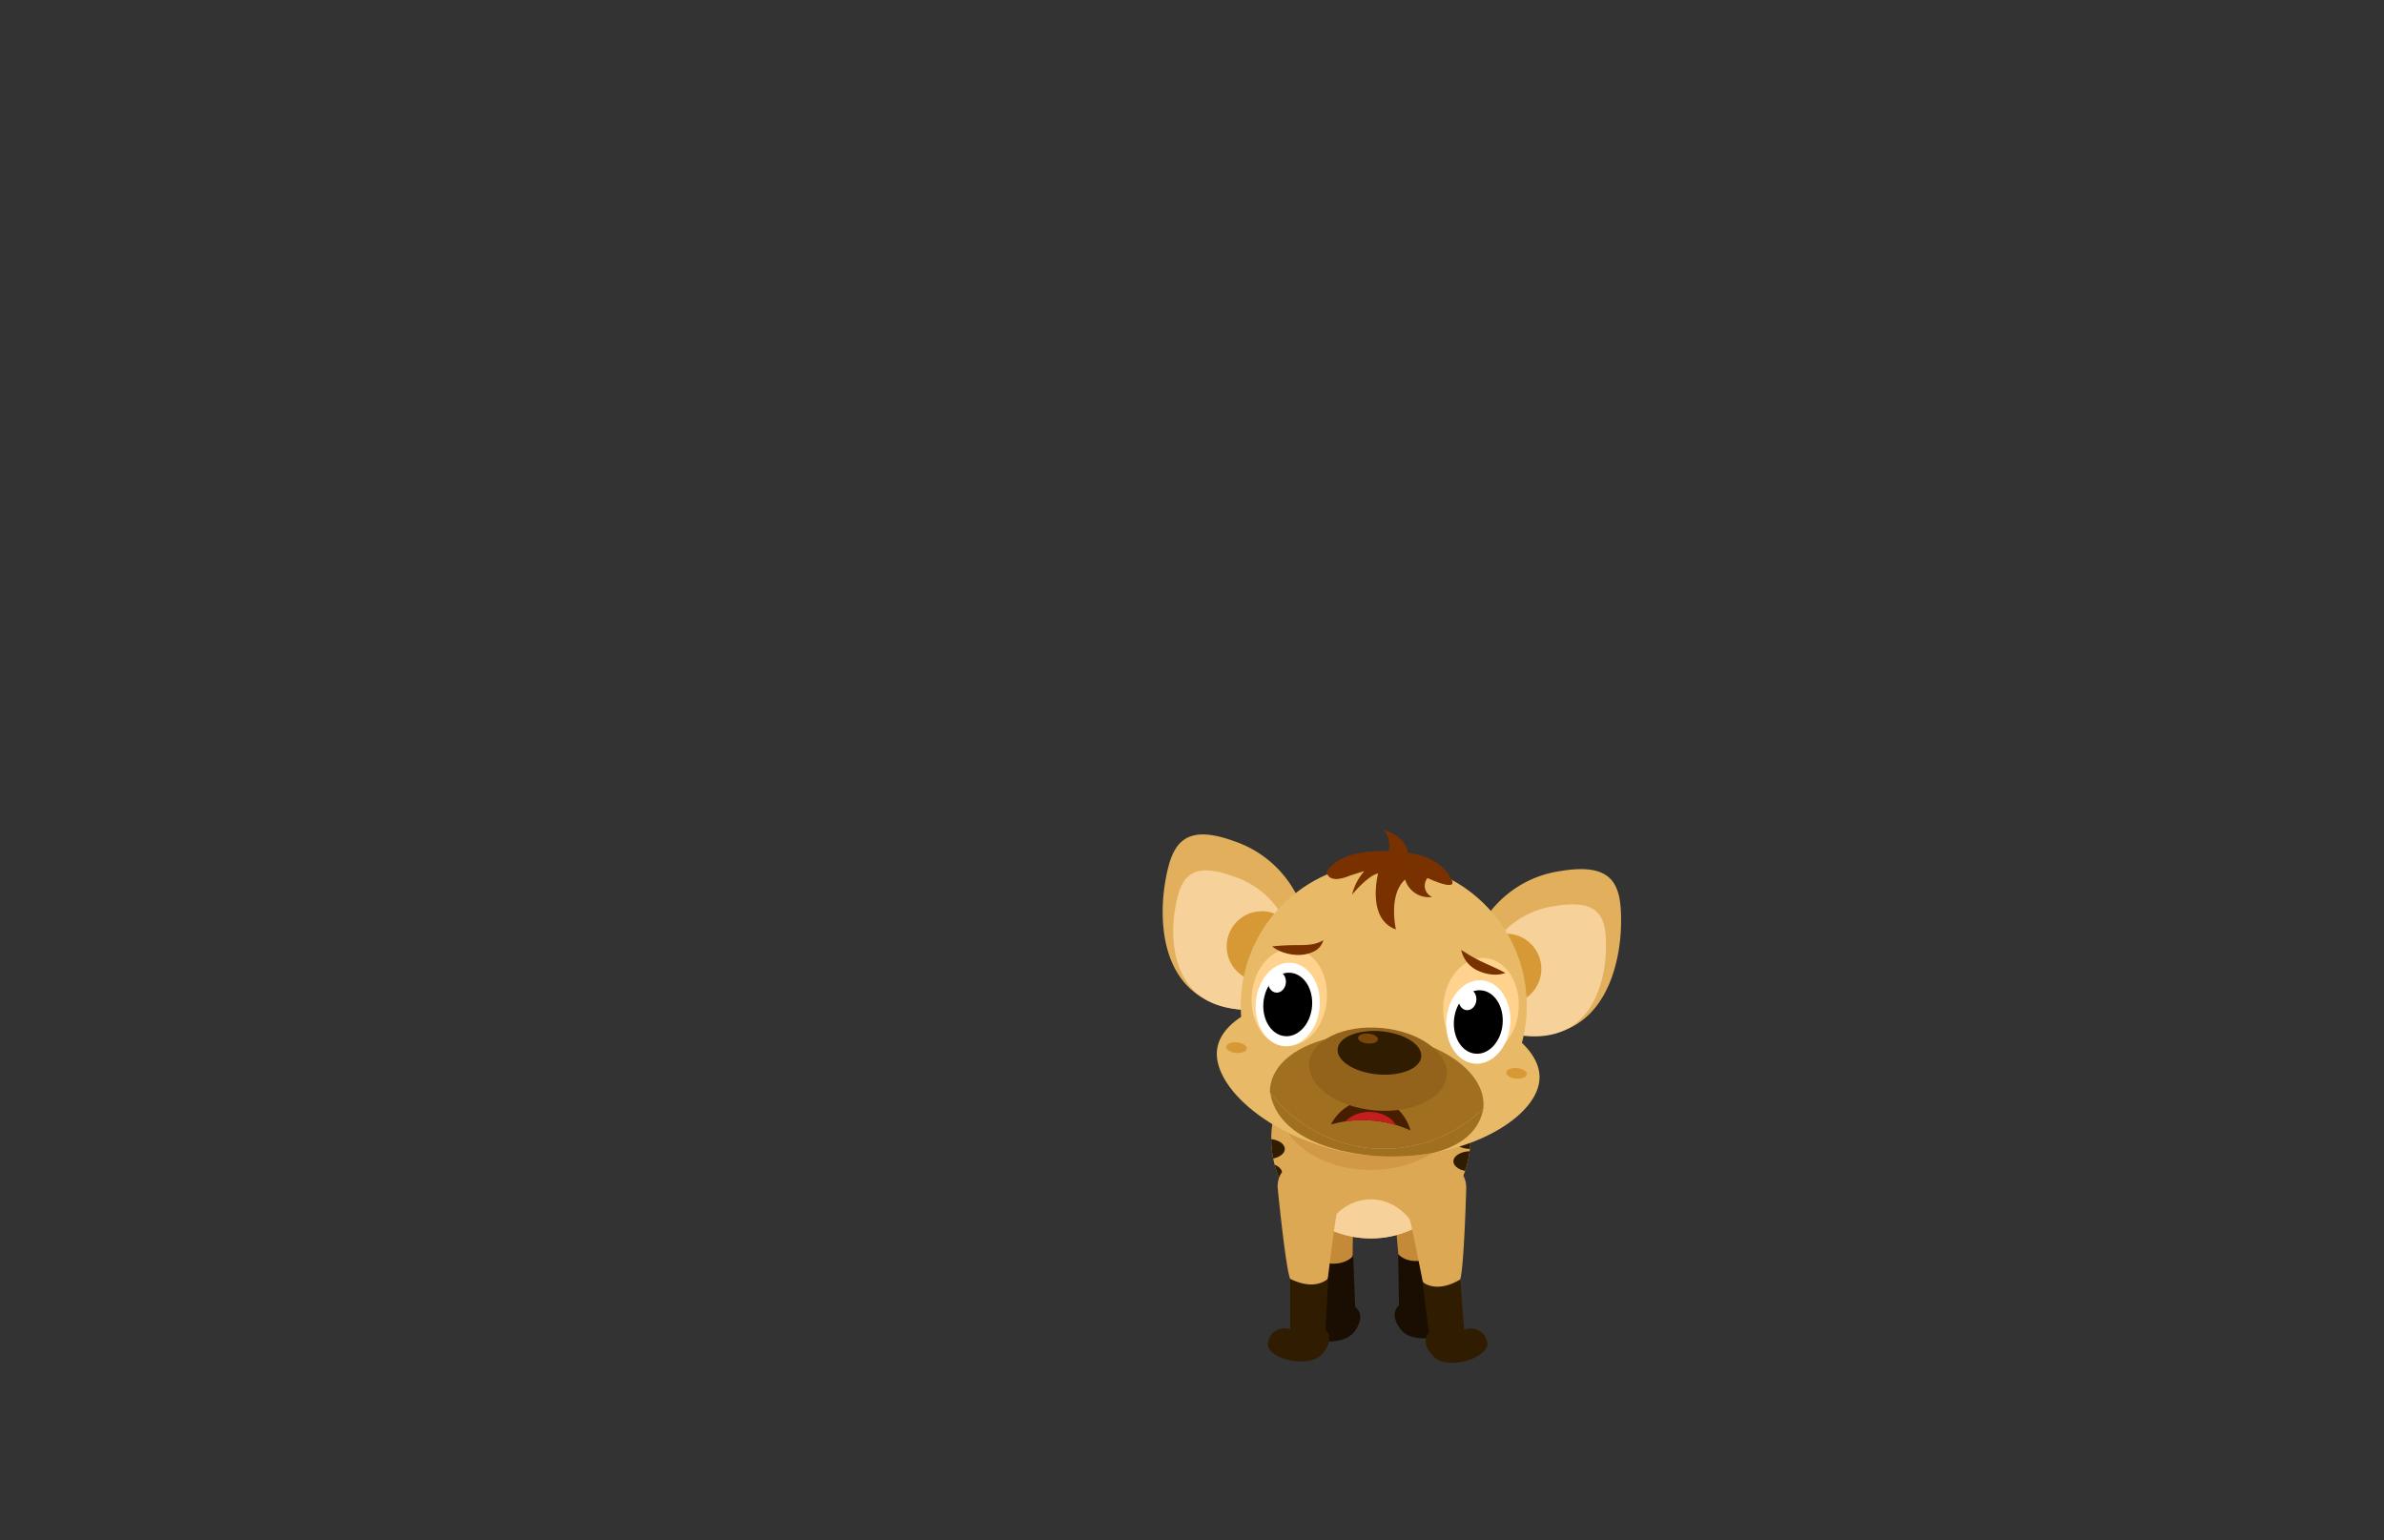 <svg id="Layer_1" data-name="Layer 1" xmlns="http://www.w3.org/2000/svg" xmlns:xlink="http://www.w3.org/1999/xlink" viewBox="0 0 260 168"><rect x="0" y="0" width="260" height="168" fill="#333333" stroke="none"/><defs><style>.cls-1{fill:#dda854;}.cls-2{fill:#e8ba67;}.cls-3{fill:#471e00;}.cls-4{fill:#c48a37;}.cls-5{fill:#190e01;}.cls-6{clip-path:url(#clip-path);}.cls-7{fill:#f7d19a;}.cls-8{fill:#301c00;}.cls-9{fill:#d19846;}.cls-10{fill:#e2af5d;}.cls-11{clip-path:url(#clip-path-2);}.cls-12{fill:#a06f20;}.cls-13{fill:#d69936;}.cls-14{clip-path:url(#clip-path-3);}.cls-15{fill:#ffd38d;}.cls-16{fill:#fff;}.cls-17{clip-path:url(#clip-path-4);}.cls-18{fill:#c41e1e;}.cls-19{fill:#7a3100;}.cls-20{fill:#93621b;}.cls-21{fill:#7a4609;}</style><clipPath id="clip-path"><circle class="cls-1" cx="149.5" cy="124.21" r="10.86"/></clipPath><clipPath id="clip-path-2"><path class="cls-2" d="M167.89,117.82c-.4,4.36-8.78,9.1-18.49,8.21s-17.08-7.08-16.68-11.44,8.6-7.18,18.31-6.28S168.29,113.46,167.89,117.82Z"/></clipPath><clipPath id="clip-path-3"><circle class="cls-2" cx="150.9" cy="109.68" r="15.6" transform="translate(21.77 244.31) rotate(-82.2)"/></clipPath><clipPath id="clip-path-4"><path class="cls-3" d="M145.16,122.64a4.93,4.93,0,0,1,4.51-2.71c3.34,0,4.16,3.36,4.16,3.36A12.75,12.75,0,0,0,145.16,122.64Z"/></clipPath></defs><path class="cls-4" d="M141.11,127.64s1.69,8.58,2.31,9.77a2.62,2.62,0,0,0,2.49,1.06,1.78,1.78,0,0,0,1.61-1.73c0-1.7.15-5.52.25-6.48.12-1.24-.81-4.54-4-5S141.11,127.64,141.11,127.64Z"/><path class="cls-5" d="M143.42,137.41l.49,5.49a1.79,1.79,0,0,0-2.21,1.43c-.62,1.93,4.6,2.82,6,.92s.1-2.68.1-2.68l-.22-5.61S146.39,138.55,143.42,137.41Z"/><path class="cls-4" d="M158.37,127.14s-1.21,8.66-1.76,9.88a2.63,2.63,0,0,1-2.43,1.19,1.77,1.77,0,0,1-1.7-1.64c-.14-1.69-.46-5.5-.61-6.45-.18-1.24.55-4.58,3.7-5.26S158.37,127.14,158.37,127.14Z"/><path class="cls-5" d="M156.61,137l-.19,5.5a1.8,1.8,0,0,1,2.29,1.31c.72,1.89-4.44,3.07-5.89,1.25s-.25-2.67-.25-2.67l-.08-5.61S153.71,138.32,156.61,137Z"/><circle class="cls-1" cx="149.5" cy="124.21" r="10.86"/><g class="cls-6"><ellipse class="cls-7" cx="149.5" cy="137.46" rx="5.77" ry="6.65"/><ellipse class="cls-8" cx="138.27" cy="125.31" rx="1.85" ry="1.1"/><ellipse class="cls-8" cx="137.98" cy="127.94" rx="1.85" ry="1.1"/><ellipse class="cls-8" cx="160.36" cy="124.21" rx="1.85" ry="1.1"/><ellipse class="cls-8" cx="160.36" cy="126.66" rx="1.85" ry="1.1"/><ellipse class="cls-9" cx="149.5" cy="120.47" rx="10" ry="7.13"/></g><path class="cls-10" d="M141.82,98.5a11.92,11.92,0,0,0-7.21-6.75c-5.69-2.08-6.88.46-7.56,4.61s-.9,15.38,12.43,13.64C139.48,110,144.44,102.4,141.82,98.5Z"/><path class="cls-7" d="M140.37,100.9a9.65,9.65,0,0,0-6-5.37c-4.69-1.67-5.67.34-6.22,3.63s-.7,12.19,10.28,10.85C138.47,110,142.54,104,140.37,100.9Z"/><path class="cls-10" d="M161.88,100.34A11.84,11.84,0,0,1,170.19,95c6-1,6.68,1.71,6.6,5.91s-1.92,15.28-14.71,11.14C162.08,112.07,158.58,103.7,161.88,100.34Z"/><path class="cls-7" d="M162.87,103a9.64,9.64,0,0,1,6.83-4.2c4.92-.79,5.51,1.37,5.45,4.71s-1.53,12.11-12.08,8.78C163.07,112.26,160.17,105.62,162.87,103Z"/><path class="cls-2" d="M167.89,117.82c-.4,4.36-8.78,9.1-18.49,8.21s-17.08-7.08-16.68-11.44,8.6-7.18,18.31-6.28S168.29,113.46,167.89,117.82Z"/><g class="cls-11"><path class="cls-12" d="M161.87,119.4c.25,5.52-5.59,7.26-12,6.67s-12-3.2-11.37-8.76c.49-4.25,6.34-7.23,12.78-6.64S161.68,115.13,161.87,119.4Z"/></g><circle class="cls-13" cx="137.62" cy="103.22" r="3.84"/><circle class="cls-13" cx="164.26" cy="105.67" r="3.84"/><circle class="cls-2" cx="150.9" cy="109.68" r="15.6" transform="translate(21.77 244.31) rotate(-82.2)"/><g class="cls-14"><ellipse class="cls-12" cx="150.14" cy="119.75" rx="6.91" ry="11.68" transform="translate(17.16 258.31) rotate(-84.75)"/></g><ellipse class="cls-15" cx="140.6" cy="108.78" rx="5.34" ry="4.1" transform="translate(19.42 238.84) rotate(-84.75)"/><ellipse class="cls-15" cx="161.29" cy="110.68" rx="5.34" ry="4.1" transform="matrix(0.09, -1, 1, 0.09, 36.32, 261.16)"/><ellipse class="cls-16" cx="140.44" cy="109.54" rx="4.56" ry="3.49" transform="translate(18.51 239.38) rotate(-84.75)"/><ellipse cx="140.44" cy="109.54" rx="3.47" ry="2.66" transform="translate(18.51 239.38) rotate(-84.75)"/><ellipse class="cls-16" cx="139.27" cy="107.1" rx="1.16" ry="0.97" transform="translate(19.88 235.99) rotate(-84.75)"/><path class="cls-3" d="M145.16,122.64a4.93,4.93,0,0,1,4.51-2.71c3.34,0,4.16,3.36,4.16,3.36A12.75,12.75,0,0,0,145.16,122.64Z"/><g class="cls-17"><ellipse class="cls-18" cx="149.34" cy="123.85" rx="3.26" ry="2.58"/></g><ellipse class="cls-16" cx="161.21" cy="111.45" rx="4.56" ry="3.49" transform="translate(35.49 261.8) rotate(-84.75)"/><ellipse cx="161.21" cy="111.45" rx="3.47" ry="2.66" transform="translate(35.49 261.8) rotate(-84.75)"/><ellipse class="cls-16" cx="160.04" cy="109.01" rx="1.16" ry="0.97" transform="translate(36.85 258.41) rotate(-84.75)"/><path class="cls-19" d="M158.34,96c.6,1.3-2.66-.24-2.66-.24a1.34,1.34,0,0,0,.51,2.07,2.7,2.7,0,0,1-2.95-1.91c-1.87,1.7-1,5.45-1,5.45-3.25-1.16-1.94-6.11-1.94-6.11-1.11.21-2.84,2.31-2.84,2.31A6,6,0,0,1,148.8,95l-1.53.48c-1.38.58-2.39.56-2.59-.39,0,0,1.12-2.5,6.77-2.25a2.59,2.59,0,0,0-.55-2.32s2.41.59,2.64,2.51C153.54,93,157.1,93.27,158.34,96Z"/><ellipse class="cls-20" cx="150.27" cy="116.61" rx="4.51" ry="7.53" transform="translate(20.41 255.58) rotate(-84.75)"/><ellipse class="cls-8" cx="150.43" cy="114.82" rx="2.36" ry="4.58" transform="translate(22.34 254.12) rotate(-84.75)"/><ellipse class="cls-21" cx="149.19" cy="113.27" rx="0.54" ry="1.09" transform="translate(22.75 251.47) rotate(-84.75)"/><path class="cls-19" d="M138.74,103.22a24.89,24.89,0,0,1,2.91-.14A9.73,9.73,0,0,0,143,103a3.37,3.37,0,0,0,1.32-.46,1.86,1.86,0,0,1-1.05,1.24,3.76,3.76,0,0,1-1.58.37,5.05,5.05,0,0,1-1.55-.22A4.05,4.05,0,0,1,138.74,103.22Z"/><path class="cls-19" d="M164.17,106.12a3.3,3.3,0,0,1-1.49.16,4.6,4.6,0,0,1-1.44-.39,3.22,3.22,0,0,1-1.88-2.28c.45.27.81.52,1.19.73s.75.41,1.15.59C162.48,105.3,163.28,105.62,164.17,106.12Z"/><ellipse class="cls-13" cx="134.85" cy="114.25" rx="0.58" ry="1.13" transform="translate(8.74 238.09) rotate(-84.75)"/><ellipse class="cls-13" cx="165.38" cy="117.06" rx="0.58" ry="1.13" transform="translate(33.69 271.04) rotate(-84.75)"/><path class="cls-1" d="M139.34,129.53s.86,8.7,1.36,9.94a2.6,2.6,0,0,0,2.37,1.3,1.78,1.78,0,0,0,1.77-1.57c.21-1.69.69-5.48.87-6.43.24-1.22-.36-4.6-3.47-5.4S139.34,129.53,139.34,129.53Z"/><path class="cls-8" d="M140.7,139.47l0,5.51a1.8,1.8,0,0,0-2.35,1.22c-.79,1.85,4.31,3.24,5.84,1.48s.36-2.65.36-2.65l.32-5.61S143.54,140.89,140.7,139.47Z"/><path class="cls-1" d="M159.91,129.53s-.24,8.74-.66,10A2.64,2.64,0,0,1,157,141a1.8,1.8,0,0,1-1.88-1.44c-.33-1.67-1.07-5.43-1.32-6.36-.32-1.2,0-4.61,3.09-5.63S159.91,129.53,159.91,129.53Z"/><path class="cls-8" d="M159.25,139.55l.43,5.49a1.8,1.8,0,0,1,2.43,1.05c.92,1.79-4.08,3.54-5.73,1.89s-.54-2.63-.54-2.63l-.71-5.56S156.52,141.16,159.25,139.55Z"/></svg>